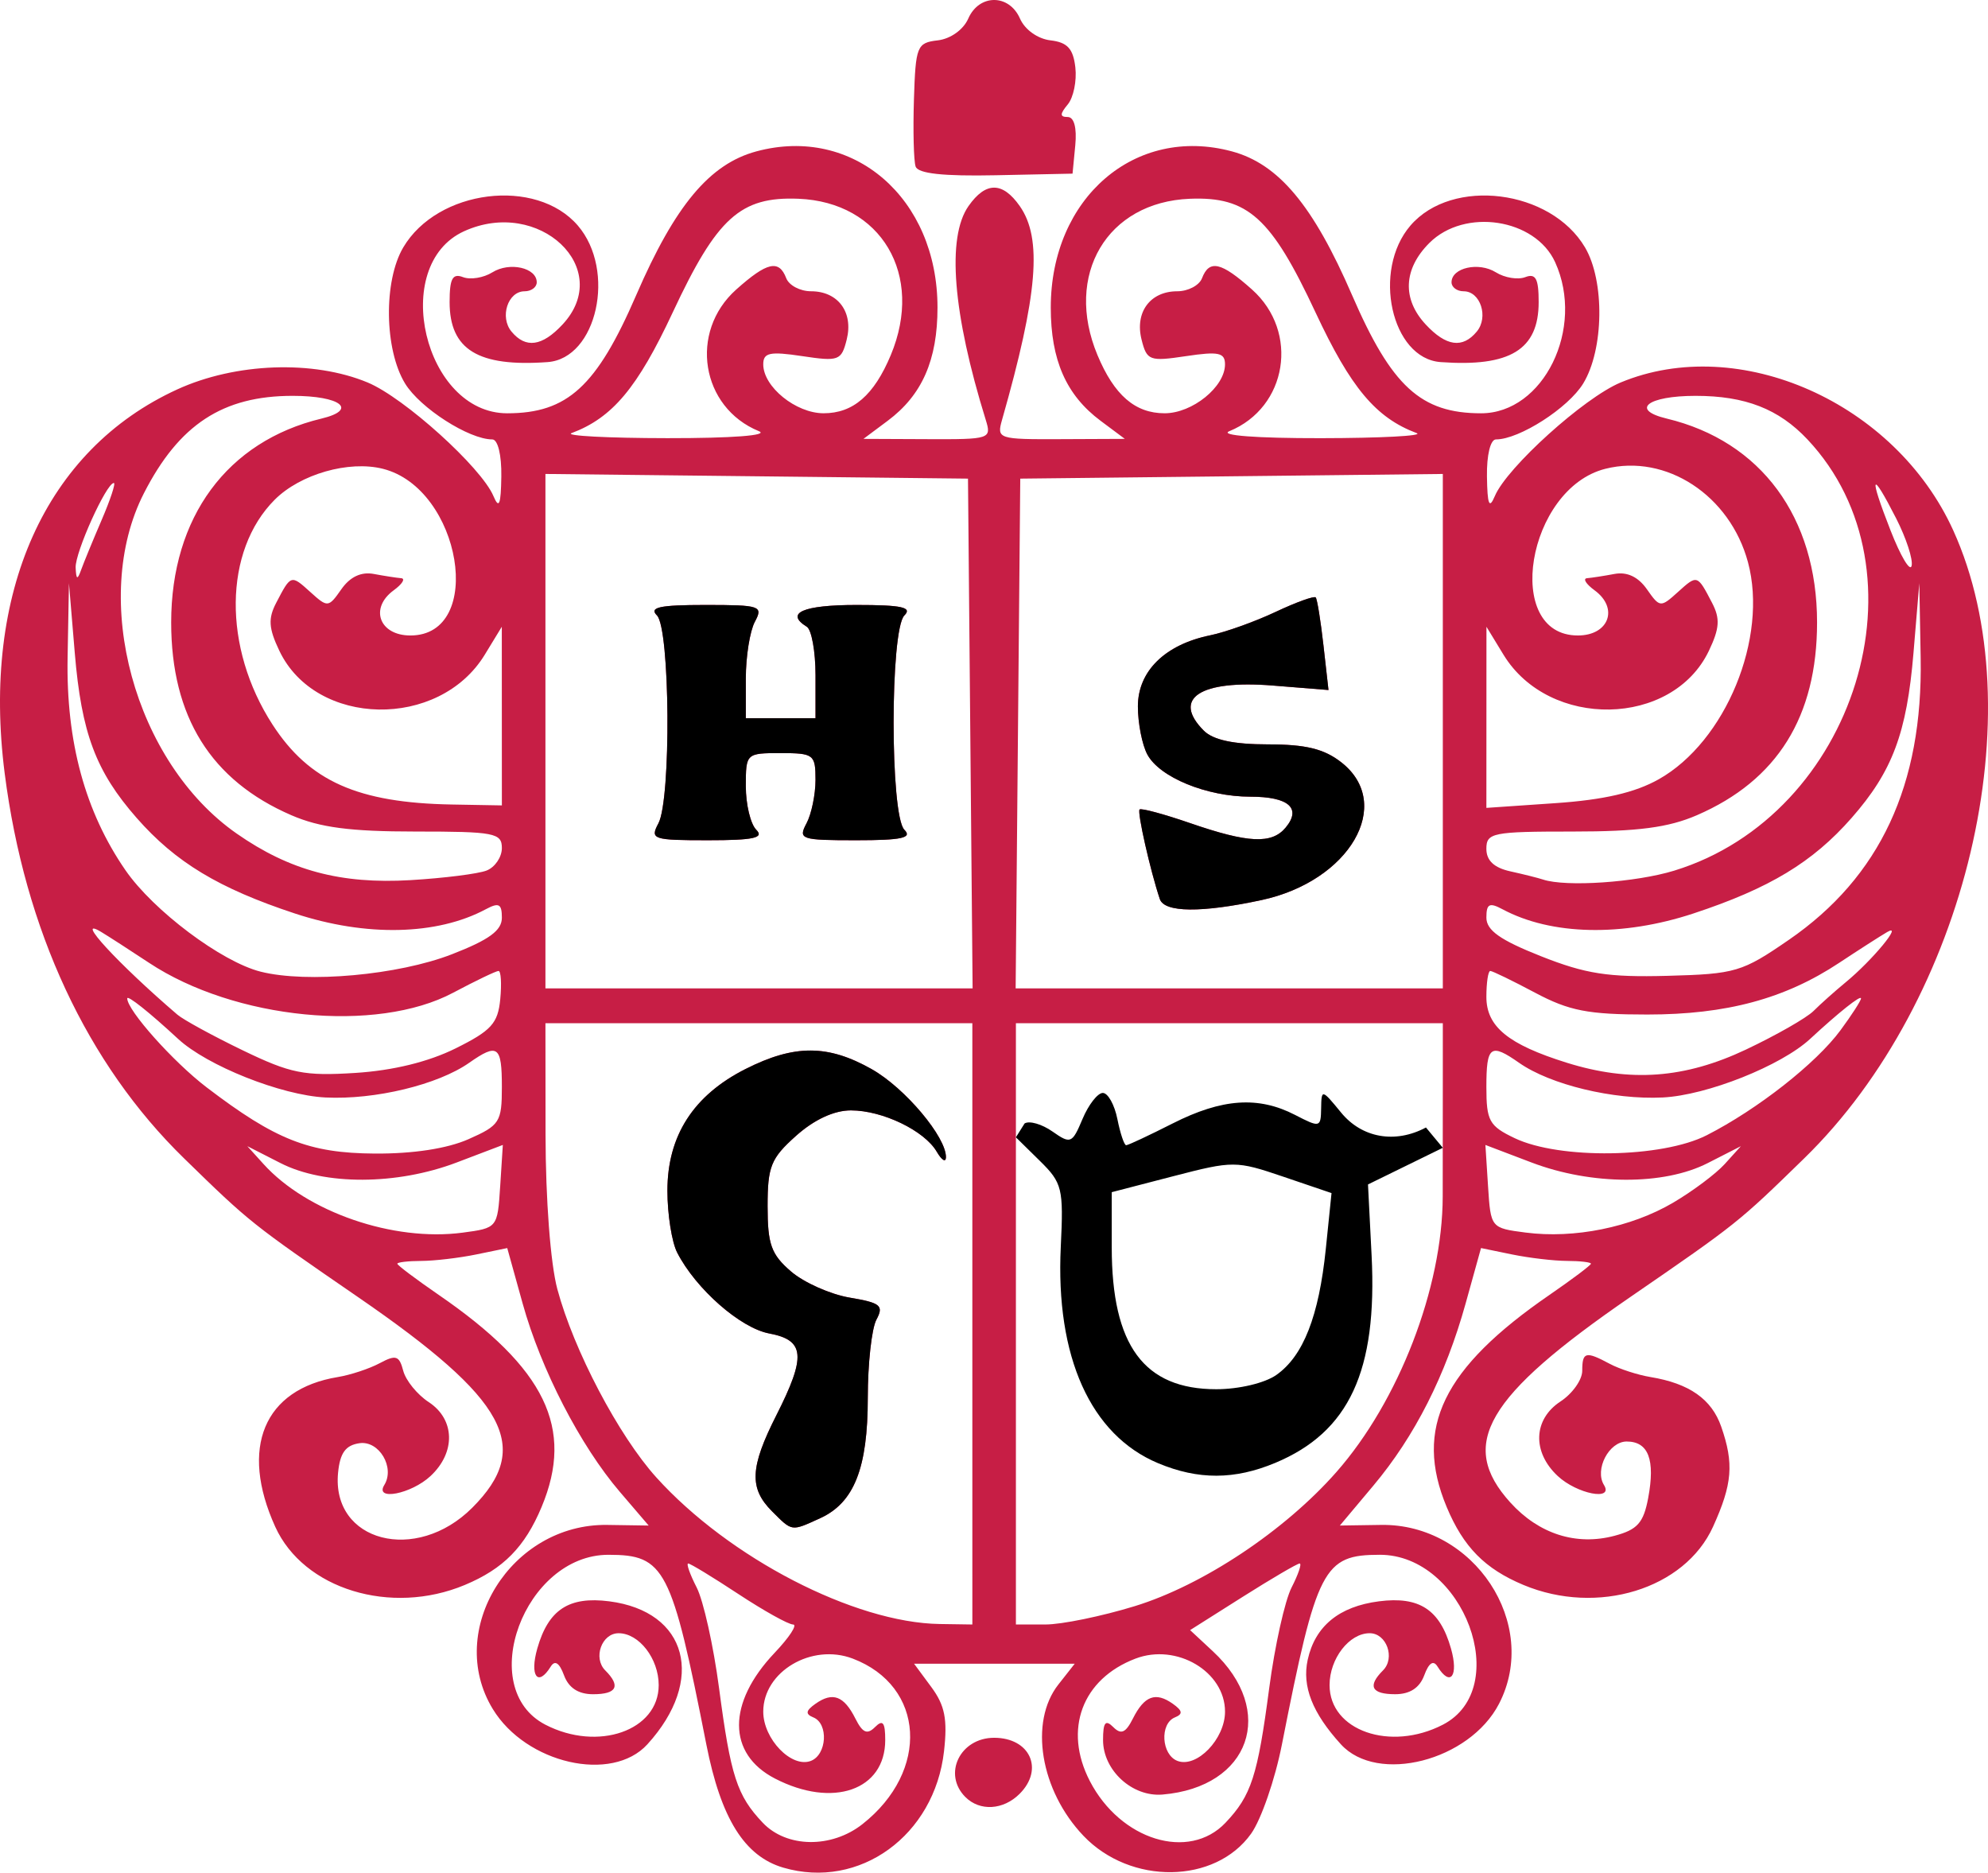 <?xml version="1.0" encoding="UTF-8" standalone="no"?>
<!-- Created with Inkscape (http://www.inkscape.org/) -->

<svg
   xmlns:dc="http://purl.org/dc/elements/1.1/"
   xmlns:cc="http://creativecommons.org/ns#"
   xmlns:rdf="http://www.w3.org/1999/02/22-rdf-syntax-ns#"
   xmlns:svg="http://www.w3.org/2000/svg"
   xmlns="http://www.w3.org/2000/svg"
   xmlns:sodipodi="http://sodipodi.sourceforge.net/DTD/sodipodi-0.dtd"
   xmlns:inkscape="http://www.inkscape.org/namespaces/inkscape"
   version="1.1"
   id="svg879"
   width="228.179"
   height="214.907"
   viewBox="0 0 228.179 214.907"
   sodipodi:docname="Braslovce.svg"
   inkscape:version="0.92.4 (5da689c313, 2019-01-14)">
  <defs
     id="defs883" />
  <sodipodi:namedview
     pagecolor="#ffffff"
     bordercolor="#666666"
     borderopacity="1"
     objecttolerance="10"
     gridtolerance="10"
     guidetolerance="10"
     inkscape:pageopacity="0"
     inkscape:pageshadow="2"
     inkscape:window-width="1920"
     inkscape:window-height="1001"
     id="namedview881"
     showgrid="false"
     inkscape:zoom="2.3049337"
     inkscape:cx="25.911284"
     inkscape:cy="60.573311"
     inkscape:window-x="-9"
     inkscape:window-y="-9"
     inkscape:window-maximized="1"
     inkscape:current-layer="svg879" />
  <path
     style="fill:#c71e45;fill-opacity:1"
     d="m 89.913,214.333 c -4.456,-1.303 -7.165,-5.633 -8.838,-14.128 -3.998,-20.299 -4.762,-21.778 -11.245,-21.778 -9.637,0 -15.317,15.316 -7.231,19.498 6.031,3.119 13.005,0.684 13.005,-4.541 0,-3.039 -2.254,-5.956 -4.603,-5.956 -1.939,0 -2.957,2.84 -1.53,4.267 1.804,1.804 1.329,2.733 -1.399,2.733 -1.685,0 -2.801,-0.726 -3.335,-2.171 -0.532,-1.439 -1.047,-1.776 -1.527,-1 -1.472,2.382 -2.439,1.077 -1.54,-2.079 1.272,-4.462 3.629,-6.006 8.261,-5.411 8.997,1.155 11.096,9.03 4.373,16.411 -4.07,4.469 -13.918,2.221 -17.741,-4.049 -5.515,-9.045 2.103,-21.296 13.139,-21.13 l 4.751,0.071 -3.31,-3.867 c -4.543,-5.308 -9.05,-14.042 -11.159,-21.629 l -1.764,-6.346 -3.558,0.732 c -1.957,0.402 -4.796,0.737 -6.308,0.743 -1.512,0.006 -2.75,0.15 -2.75,0.32 0,0.17 2.138,1.778 4.75,3.575 12.248,8.423 15.586,15.302 11.811,24.338 -1.922,4.599 -4.388,7.103 -8.819,8.955 -8.495,3.549 -18.506,0.475 -21.754,-6.68 -4.112,-9.06 -1.303,-15.786 7.174,-17.181 1.464,-0.241 3.635,-0.959 4.824,-1.595 1.855,-0.993 2.237,-0.869 2.692,0.871 0.292,1.116 1.608,2.735 2.926,3.598 3.026,1.982 3.118,5.773 0.207,8.485 -2.216,2.065 -6.454,2.887 -5.306,1.03 1.244,-2.014 -0.594,-5.119 -2.841,-4.799 -1.6,0.228 -2.242,1.11 -2.465,3.385 -0.775,7.935 8.949,10.475 15.4,4.023 6.962,-6.962 4.016,-12.398 -13.096,-24.166 -12.288,-8.451 -12.412,-8.549 -19.986,-15.934 C 9.983,122.067 2.847,106.752 0.538,88.752 -2.129,67.952 5.214,51.615 20.342,44.689 c 6.693,-3.064 15.621,-3.388 21.86,-0.793 4.185,1.741 13.046,9.742 14.433,13.031 0.646,1.532 0.858,1.006 0.906,-2.25 0.037,-2.46 -0.399,-4.25 -1.035,-4.25 -2.675,0 -8.299,-3.604 -10.015,-6.42 -2.378,-3.9 -2.482,-11.762 -0.206,-15.615 3.934,-6.66 15.248,-8.076 20.037,-2.508 4.432,5.152 2.195,15.26 -3.467,15.669 -7.98,0.576 -11.25,-1.427 -11.25,-6.888 0,-2.697 0.337,-3.323 1.54,-2.861 0.847,0.325 2.362,0.077 3.368,-0.551 1.974,-1.233 5.093,-0.533 5.093,1.143 0,0.567 -0.627,1.031 -1.393,1.031 -1.925,0 -2.885,2.96 -1.502,4.627 1.629,1.963 3.512,1.701 5.856,-0.815 5.976,-6.414 -2.695,-14.623 -11.304,-10.701 -8.582,3.91 -4.561,20.89 4.947,20.89 6.914,0 10.274,-3.076 14.817,-13.568 4.459,-10.298 8.431,-15.046 13.793,-16.49 11.116,-2.993 20.785,5.345 20.785,17.923 0,6.029 -1.771,10.052 -5.722,12.999 l -2.778,2.072 7.367,0.032 c 7.185,0.031 7.349,-0.024 6.669,-2.218 -3.789,-12.216 -4.493,-20.938 -1.979,-24.527 1.977,-2.823 3.909,-2.823 5.887,0 2.602,3.715 2.07,10.128 -2.035,24.527 -0.624,2.19 -0.444,2.249 6.725,2.218 l 7.367,-0.032 -2.778,-2.072 c -3.951,-2.947 -5.722,-6.97 -5.722,-12.999 0,-12.578 9.669,-20.916 20.785,-17.923 5.362,1.444 9.334,6.192 13.793,16.49 4.544,10.492 7.903,13.568 14.817,13.568 7.168,0 11.949,-9.761 8.494,-17.343 -2.285,-5.015 -10.387,-6.251 -14.435,-2.203 -2.988,2.988 -3.141,6.431 -0.416,9.357 2.344,2.516 4.227,2.778 5.856,0.815 1.384,-1.667 0.423,-4.627 -1.502,-4.627 -0.766,0 -1.393,-0.464 -1.393,-1.031 0,-1.676 3.119,-2.376 5.093,-1.143 1.005,0.628 2.521,0.876 3.368,0.551 1.203,-0.462 1.54,0.164 1.54,2.861 0,5.462 -3.27,7.464 -11.25,6.888 -5.662,-0.408 -7.899,-10.517 -3.467,-15.669 4.79,-5.568 16.103,-4.152 20.037,2.508 2.276,3.853 2.172,11.715 -0.206,15.615 -1.717,2.816 -7.34,6.42 -10.015,6.42 -0.636,0 -1.072,1.79 -1.035,4.25 0.049,3.256 0.261,3.782 0.906,2.25 1.386,-3.289 10.248,-11.29 14.433,-13.031 13.606,-5.659 31.513,2.297 38.178,16.963 9.422,20.734 1.559,53.88 -17.098,72.068 -7.575,7.384 -7.698,7.483 -19.986,15.934 -16.59,11.409 -19.791,16.898 -13.746,23.569 3.277,3.616 7.564,4.984 11.958,3.815 2.624,-0.698 3.327,-1.486 3.86,-4.328 0.826,-4.4 0.031,-6.49 -2.469,-6.49 -2.03,0 -3.705,3.21 -2.604,4.991 1.148,1.857 -3.09,1.035 -5.306,-1.03 -2.955,-2.753 -2.818,-6.502 0.311,-8.553 1.375,-0.901 2.5,-2.486 2.5,-3.523 0,-2.181 0.392,-2.281 3.153,-0.803 1.112,0.595 3.22,1.279 4.684,1.52 4.446,0.732 7.014,2.532 8.114,5.69 1.477,4.238 1.285,6.588 -0.94,11.491 -3.247,7.155 -13.259,10.229 -21.754,6.68 -4.431,-1.852 -6.897,-4.355 -8.819,-8.955 -3.776,-9.036 -0.437,-15.915 11.811,-24.338 2.612,-1.797 4.75,-3.405 4.75,-3.575 0,-0.17 -1.238,-0.314 -2.75,-0.32 -1.512,-0.006 -4.351,-0.341 -6.308,-0.743 l -3.558,-0.732 -1.765,6.35 c -2.297,8.263 -5.834,15.245 -10.599,20.921 l -3.837,4.571 4.735,-0.071 c 10.665,-0.16 18.268,11.369 13.534,20.523 -3.388,6.552 -13.956,9.263 -18.152,4.656 -3.277,-3.597 -4.478,-6.659 -3.809,-9.705 0.847,-3.858 3.605,-6.118 8.182,-6.706 4.632,-0.595 6.989,0.949 8.261,5.411 0.9,3.156 -0.067,4.461 -1.54,2.079 -0.48,-0.776 -0.995,-0.439 -1.527,1 -0.535,1.445 -1.65,2.171 -3.335,2.171 -2.728,0 -3.204,-0.929 -1.399,-2.733 1.427,-1.427 0.409,-4.267 -1.53,-4.267 -2.349,0 -4.603,2.917 -4.603,5.956 0,5.225 6.973,7.66 13.005,4.541 8.086,-4.181 2.406,-19.498 -7.231,-19.498 -6.483,0 -7.247,1.48 -11.245,21.778 -0.788,4.003 -2.378,8.604 -3.532,10.225 -4.123,5.79 -13.837,5.918 -19.241,0.253 -4.956,-5.195 -6.262,-13.073 -2.881,-17.371 l 1.876,-2.385 h -9.221 -9.221 l 1.983,2.682 c 1.554,2.102 1.869,3.694 1.455,7.364 -1.09,9.671 -9.707,15.914 -18.439,13.36 z m 9.077,-4.995 c 7.749,-6.095 7.178,-15.846 -1.113,-18.998 -4.724,-1.796 -10.272,1.491 -10.272,6.087 0,3.145 3.246,6.503 5.463,5.653 1.844,-0.708 2.05,-4.278 0.287,-4.993 -0.941,-0.382 -0.879,-0.769 0.25,-1.567 1.971,-1.392 3.26,-0.911 4.578,1.708 0.824,1.638 1.354,1.867 2.25,0.971 0.896,-0.896 1.172,-0.545 1.172,1.489 0,5.756 -6.012,7.853 -12.659,4.415 -5.482,-2.835 -5.496,-8.675 -0.035,-14.426 1.697,-1.788 2.65,-3.25 2.117,-3.25 -0.533,0 -3.36,-1.575 -6.283,-3.5 -2.923,-1.925 -5.512,-3.5 -5.753,-3.5 -0.241,0 0.196,1.238 0.971,2.75 0.775,1.512 1.931,6.71 2.57,11.551 1.332,10.103 2.055,12.329 5.016,15.449 2.74,2.888 7.884,2.961 11.442,0.162 z m 41.672,-0.162 c 2.96,-3.12 3.683,-5.346 5.016,-15.449 0.638,-4.84 1.795,-10.038 2.57,-11.551 0.775,-1.512 1.191,-2.75 0.924,-2.75 -0.267,0 -3.205,1.72 -6.53,3.822 l -6.044,3.822 2.61,2.428 c 7.361,6.847 4.292,15.586 -5.773,16.443 -3.474,0.296 -6.829,-2.777 -6.829,-6.254 0,-2.034 0.276,-2.385 1.172,-1.489 0.896,0.896 1.426,0.667 2.25,-0.971 1.318,-2.619 2.608,-3.101 4.578,-1.708 1.129,0.798 1.191,1.185 0.25,1.567 -1.763,0.715 -1.557,4.285 0.287,4.993 2.217,0.851 5.463,-2.508 5.463,-5.653 0,-4.596 -5.547,-7.883 -10.272,-6.087 -6.132,2.331 -8.303,8.142 -5.248,14.048 3.514,6.796 11.378,9.214 15.577,4.789 z M 111.604,151.927 v -34.5 h -24.5 -24.5 l 0.012,12.75 c 0.007,7.457 0.568,14.826 1.351,17.75 1.88,7.02 7.036,16.829 11.366,21.621 8.35,9.242 22.721,16.676 32.522,16.823 l 3.75,0.056 z m -23,21.5 c -2.632,-2.632 -2.523,-5.035 0.5,-11 3.443,-6.795 3.285,-8.63 -0.814,-9.399 -3.313,-0.622 -8.429,-5.117 -10.566,-9.285 -0.616,-1.201 -1.12,-4.397 -1.12,-7.102 0,-6.297 2.982,-10.938 8.97,-13.964 5.606,-2.832 9.459,-2.824 14.5,0.032 3.812,2.159 8.563,7.814 8.499,10.116 -0.017,0.606 -0.489,0.315 -1.05,-0.648 -1.415,-2.429 -6.23,-4.75 -9.854,-4.75 -1.939,0 -4.212,1.053 -6.3,2.918 -2.89,2.582 -3.266,3.513 -3.266,8.087 0,4.371 0.415,5.526 2.692,7.484 1.481,1.274 4.513,2.623 6.739,2.999 3.547,0.599 3.925,0.912 3.058,2.532 -0.544,1.017 -0.989,5.05 -0.989,8.964 0,8.078 -1.57,12.043 -5.472,13.821 -3.345,1.524 -3.173,1.549 -5.528,-0.805 z m -31.195,-37.267 0.305,-4.767 -5.305,2.017 c -6.858,2.606 -15.17,2.636 -20.201,0.071 l -3.818,-1.947 1.855,2.05 c 4.994,5.518 14.899,8.93 22.858,7.874 3.979,-0.528 4.002,-0.556 4.305,-5.298 z m 134.608,1.871 c 2.249,-1.318 4.924,-3.319 5.944,-4.446 l 1.855,-2.05 -3.818,1.947 c -5.031,2.565 -13.343,2.536 -20.201,-0.071 l -5.305,-2.017 0.305,4.767 c 0.304,4.744 0.325,4.77 4.305,5.286 5.58,0.724 12.097,-0.592 16.914,-3.415 z M 53.768,130.734 c 3.592,-1.585 3.836,-1.966 3.836,-6 0,-4.718 -0.472,-5.066 -3.755,-2.766 -3.595,2.518 -10.81,4.259 -16.487,3.979 -5.07,-0.25 -13.588,-3.637 -16.928,-6.731 -3.277,-3.036 -5.83,-5.067 -5.83,-4.638 0,1.366 5.286,7.287 9.107,10.201 7.921,6.041 11.767,7.556 19.307,7.604 4.405,0.028 8.306,-0.57 10.75,-1.648 z m 142.126,-0.454 c 5.831,-2.973 12.546,-8.242 15.353,-12.047 1.296,-1.757 2.357,-3.402 2.357,-3.656 0,-0.428 -2.552,1.603 -5.83,4.638 -3.34,3.094 -11.858,6.481 -16.928,6.731 -5.678,0.28 -12.892,-1.461 -16.487,-3.979 -3.284,-2.3 -3.755,-1.952 -3.755,2.778 0,3.889 0.324,4.474 3.25,5.87 5.152,2.458 16.911,2.279 22.04,-0.336 z m -30.29,-7.389 v -5.465 h -24.5 -24.5 v 6.059 l 3e-5,34.986 v 27.955 h 3.395 c 1.867,0 6.48,-0.948 10.25,-2.106 l -3e-5,2e-5 c 7.815,-2.401 17.205,-8.644 23.137,-15.384 7.162,-8.136 12.184,-21.143 12.206,-31.613 z M 52.287,120.315 c 4.103,-2.034 4.863,-2.87 5.13,-5.638 0.172,-1.788 0.084,-3.25 -0.197,-3.25 -0.281,0 -2.626,1.125 -5.212,2.5 -8.793,4.675 -25.072,3.073 -34.904,-3.436 -2.2,-1.456 -4.675,-3.053 -5.5,-3.548 -3.193,-1.916 1.969,3.684 8.757,9.498 0.691,0.592 4.066,2.434 7.5,4.094 5.494,2.655 7.046,2.967 12.927,2.593 4.328,-0.275 8.381,-1.267 11.5,-2.813 z m 148.122,0.127 c 3.468,-1.641 6.953,-3.631 7.745,-4.422 0.792,-0.792 2.455,-2.276 3.695,-3.297 3.071,-2.53 6.662,-6.879 4.755,-5.76 -0.825,0.484 -3.3,2.072 -5.5,3.528 -6.239,4.13 -12.94,5.936 -22.029,5.936 -6.797,0 -8.964,-0.421 -12.875,-2.5 -2.586,-1.375 -4.903,-2.5 -5.149,-2.5 -0.246,0 -0.447,1.34 -0.447,2.977 0,3.409 2.496,5.453 9.224,7.554 7.283,2.274 13.545,1.813 20.581,-1.515 z M 111.369,84.177 111.104,54.927 86.854,54.659 l -24.25,-0.268 V 83.909 113.427 h 24.515 24.515 z M 75.569,94.492 c 1.478,-2.762 1.343,-22.358 -0.165,-23.866 -0.933,-0.933 0.297,-1.2 5.535,-1.2 6.349,0 6.676,0.111 5.7,1.934 -0.569,1.064 -1.035,3.989 -1.035,6.5 v 4.566 h 4 4 v -4.941 c 0,-2.718 -0.45,-5.219 -1,-5.559 -2.547,-1.574 -0.436,-2.5 5.7,-2.5 5.211,0 6.433,0.267 5.5,1.2 -1.65,1.65 -1.65,22.95 0,24.6 0.933,0.933 -0.297,1.2 -5.535,1.2 -6.349,0 -6.676,-0.111 -5.7,-1.934 0.569,-1.064 1.035,-3.314 1.035,-5 0,-2.91 -0.203,-3.066 -4,-3.066 -3.965,0 -4,0.033 -4,3.8 0,2.09 0.54,4.34 1.2,5 0.933,0.933 -0.297,1.2 -5.535,1.2 -6.349,0 -6.676,-0.111 -5.7,-1.934 z M 165.604,83.909 V 54.391 l -24.25,0.268 -24.25,0.268 -0.265,29.25 -0.265,29.25 h 24.515 24.515 z m -32.482,19.268 c -1.094,-3.261 -2.614,-9.987 -2.323,-10.278 0.18,-0.18 2.797,0.526 5.816,1.568 6.659,2.298 9.361,2.423 10.953,0.504 1.847,-2.225 0.338,-3.544 -4.055,-3.544 -5.005,0 -10.422,-2.221 -11.828,-4.85 -0.594,-1.11 -1.08,-3.591 -1.08,-5.512 0,-4.037 3.109,-7.093 8.297,-8.156 1.762,-0.361 5.139,-1.569 7.505,-2.684 2.366,-1.115 4.441,-1.863 4.61,-1.663 0.169,0.2 0.568,2.673 0.886,5.494 l 0.579,5.13 -6.423,-0.516 c -8.319,-0.668 -11.586,1.481 -7.883,5.184 1.067,1.067 3.431,1.571 7.365,1.571 4.347,0 6.452,0.517 8.429,2.073 6.08,4.783 0.941,13.624 -9.182,15.795 -6.896,1.479 -11.145,1.436 -11.666,-0.117 z m -81.268,6.34 c 4.289,-1.666 5.75,-2.733 5.75,-4.197 0,-1.599 -0.343,-1.78 -1.845,-0.976 -5.604,2.999 -13.759,3.179 -21.923,0.484 -8.726,-2.881 -13.684,-5.874 -18.149,-10.96 C 11,88.53 9.351,84.133 8.582,74.927 l -0.668,-8 -0.155,8.556 c -0.175,9.646 2.01,17.67 6.638,24.378 3.204,4.645 11.025,10.514 15.52,11.648 5.328,1.344 15.798,0.393 21.936,-1.992 z M 205.337,107.846 c 10.451,-7.204 15.377,-17.753 15.113,-32.364 l -0.155,-8.556 -0.668,8 c -0.769,9.207 -2.418,13.603 -7.105,18.941 -4.465,5.086 -9.422,8.079 -18.149,10.96 -8.165,2.695 -16.32,2.515 -21.923,-0.484 -1.5,-0.803 -1.845,-0.623 -1.845,0.96 0,1.458 1.571,2.571 6.25,4.426 5.139,2.037 7.721,2.439 14.523,2.257 7.828,-0.209 8.579,-0.432 13.959,-4.141 z M 55.854,99.901 c 0.963,-0.379 1.75,-1.54 1.75,-2.581 0,-1.73 -0.854,-1.893 -9.917,-1.893 -7.49,0 -10.977,-0.459 -14.25,-1.875 -9.229,-3.994 -13.789,-11.311 -13.789,-22.125 0,-12.068 6.435,-20.795 17.247,-23.389 4.235,-1.016 2.217,-2.611 -3.303,-2.611 -8.021,0 -13.038,3.284 -17.073,11.176 -6.196,12.117 -1.08,30.88 10.651,39.06 6.086,4.244 11.944,5.813 19.934,5.341 3.85,-0.228 7.787,-0.724 8.75,-1.102 z m 136.318,0.011 c 20.847,-6.403 29.491,-34.39 15.284,-49.485 -3.295,-3.501 -7.145,-5 -12.841,-5 -5.52,0 -7.538,1.595 -3.303,2.611 10.812,2.594 17.247,11.321 17.247,23.389 0,10.814 -4.56,18.13 -13.789,22.125 -3.273,1.416 -6.76,1.875 -14.25,1.875 -9.219,0 -9.917,0.14 -9.917,1.981 0,1.347 0.88,2.175 2.75,2.587 1.512,0.334 3.2,0.757 3.75,0.94 2.636,0.879 10.644,0.336 15.069,-1.023 z M 57.6,82.177 l -0.004,-10.25 -1.952,3.201 c -5.245,8.602 -19.389,8.339 -23.578,-0.44 -1.233,-2.584 -1.307,-3.696 -0.368,-5.5 1.696,-3.259 1.698,-3.26 3.929,-1.241 1.983,1.795 2.074,1.786 3.553,-0.326 0.998,-1.425 2.273,-2.026 3.721,-1.755 1.212,0.227 2.626,0.446 3.144,0.487 0.518,0.041 0.131,0.667 -0.859,1.39 -2.804,2.05 -1.645,5.184 1.918,5.184 8.636,0 5.846,-16.869 -3.163,-19.13 -3.903,-0.98 -9.473,0.612 -12.406,3.546 -5.872,5.872 -5.981,16.98 -0.254,25.812 4.211,6.494 9.784,8.978 20.573,9.17 l 5.75,0.102 z m 132.778,7.257 c 7.691,-4.323 12.589,-16.231 10.249,-24.92 -2.066,-7.671 -9.387,-12.467 -16.36,-10.717 -9.01,2.261 -11.799,19.13 -3.163,19.13 3.563,0 4.722,-3.133 1.918,-5.184 -0.99,-0.724 -1.376,-1.35 -0.859,-1.39 0.518,-0.041 1.932,-0.26 3.144,-0.487 1.448,-0.271 2.723,0.331 3.721,1.755 1.48,2.112 1.57,2.121 3.553,0.326 2.231,-2.019 2.233,-2.018 3.929,1.241 0.939,1.804 0.864,2.916 -0.368,5.5 -4.189,8.778 -18.333,9.042 -23.578,0.44 l -1.952,-3.201 -0.004,10.393 -0.004,10.393 7.938,-0.544 c 5.534,-0.379 9.118,-1.207 11.836,-2.735 z M 11.665,59.677 c 1.005,-2.337 1.636,-4.25 1.403,-4.25 -0.858,0 -4.462,7.979 -4.385,9.71 0.061,1.386 0.2,1.451 0.617,0.29 0.296,-0.825 1.36,-3.413 2.365,-5.75 z M 217.643,59.502 c -2.891,-5.667 -3.175,-5.086 -0.659,1.349 1.166,2.983 2.259,4.817 2.429,4.075 0.17,-0.742 -0.627,-3.183 -1.77,-5.424 z M 87.104,49.481 c -6.66,-2.726 -8.05,-11.387 -2.607,-16.25 3.544,-3.167 4.912,-3.477 5.746,-1.305 0.317,0.825 1.597,1.5 2.846,1.5 3.105,0 4.881,2.405 4.094,5.543 -0.607,2.417 -0.909,2.53 -5.112,1.899 -3.72,-0.558 -4.467,-0.4 -4.467,0.944 0,2.579 3.745,5.614 6.929,5.614 3.391,0 5.787,-2.076 7.71,-6.678 3.847,-9.207 -1.092,-17.56 -10.606,-17.939 -6.652,-0.265 -9.34,2.165 -14.419,13.036 -4.051,8.669 -6.924,12.097 -11.614,13.859 -0.825,0.31 4.125,0.571 11,0.579 7.433,0.009 11.689,-0.316 10.5,-0.803 z m 75.5,0.224 c -4.69,-1.762 -7.563,-5.19 -11.614,-13.859 -5.08,-10.871 -7.768,-13.301 -14.419,-13.036 -9.514,0.378 -14.452,8.732 -10.606,17.939 1.923,4.602 4.32,6.678 7.71,6.678 3.183,0 6.929,-3.034 6.929,-5.614 0,-1.344 -0.747,-1.502 -4.467,-0.944 -4.203,0.63 -4.505,0.518 -5.112,-1.899 -0.788,-3.138 0.989,-5.543 4.094,-5.543 1.249,0 2.53,-0.675 2.846,-1.5 0.834,-2.173 2.202,-1.862 5.746,1.305 5.443,4.863 4.053,13.524 -2.607,16.25 -1.189,0.487 3.067,0.812 10.5,0.803 6.875,-0.009 11.825,-0.269 11,-0.579 z M 110.804,206.227 c -2.633,-2.633 -0.61,-6.8 3.3,-6.8 4.114,0 5.755,3.602 2.929,6.429 -1.872,1.872 -4.568,2.032 -6.229,0.371 z M 105.092,19.11 c -0.219,-0.651 -0.306,-4.109 -0.193,-7.684 0.194,-6.148 0.342,-6.516 2.737,-6.795 1.464,-0.171 2.941,-1.225 3.5,-2.5 1.247,-2.842 4.688,-2.842 5.935,0 0.559,1.275 2.036,2.329 3.5,2.5 1.944,0.227 2.607,0.949 2.855,3.106 0.177,1.546 -0.215,3.458 -0.872,4.25 -0.917,1.105 -0.919,1.44 -0.009,1.44 0.735,0 1.067,1.234 0.872,3.25 l -0.313,3.25 -8.807,0.184 c -6.035,0.126 -8.932,-0.189 -9.205,-1 z"
     id="path1522"
     inkscape:connector-curvature="0"
     sodipodi:nodetypes="sssssscsccssssccsscccssscsscscssccssssssccscsssscssscssssssscsscccscsssssscccssscsssscsccsssssccssccscscscssscccssccsscssccscsssssccccccccsccsccccssscscsssccccssssccsssccccscsccccccsccccssccsccccscsccsscsccscccscccccccccscccsccssccccsssccscccccccccsccscccsscccccsccscccscsscccccccccccccscscccsssccscssscsccccccccccccscsssscsscscssscsscssscsssssscssscssssssscssssscscsssscssccccccssscccccsssssccccsssssccssscccsccssccscsscsscscssssssscsssssssscscsscsssssccssssccsccscc" />
  <path
     style="fill:#000000;fill-opacity:1"
     d="m 88.604,173.427 c -2.632,-2.632 -2.523,-5.035 0.5,-11 3.443,-6.795 3.285,-8.63 -0.814,-9.399 -3.313,-0.622 -8.429,-5.117 -10.566,-9.285 -0.616,-1.201 -1.12,-4.397 -1.12,-7.102 0,-6.297 2.982,-10.938 8.97,-13.964 5.606,-2.832 9.459,-2.824 14.5,0.032 3.812,2.159 8.563,7.814 8.499,10.116 -0.017,0.606 -0.489,0.315 -1.05,-0.648 -1.415,-2.429 -6.23,-4.75 -9.854,-4.75 -1.939,0 -4.212,1.053 -6.3,2.918 -2.89,2.582 -3.266,3.513 -3.266,8.087 0,4.371 0.415,5.526 2.692,7.484 1.481,1.274 4.513,2.623 6.739,2.999 3.547,0.599 3.925,0.912 3.058,2.532 -0.544,1.017 -0.989,5.05 -0.989,8.964 0,8.078 -1.57,12.043 -5.472,13.821 -3.345,1.524 -3.173,1.549 -5.528,-0.805 z m 77,-41.705 -4.294,2.102 -4.294,2.102 0.413,8.133 c 0.674,13.278 -2.574,20.275 -11.057,23.819 -4.671,1.952 -8.836,1.964 -13.441,0.04 -7.759,-3.242 -11.791,-12.203 -11.176,-24.836 0.326,-6.705 0.175,-7.327 -2.402,-9.861 l -2.75,-2.705 0.998,-1.59 c 0.549,-0.339 1.988,0.076 3.198,0.924 2.087,1.462 2.263,1.388 3.453,-1.442 0.69,-1.64 1.737,-2.983 2.327,-2.983 0.59,0 1.343,1.35 1.673,3 0.33,1.65 0.784,3 1.008,3 0.225,0 2.628,-1.125 5.342,-2.5 5.656,-2.866 9.832,-3.156 14.05,-0.974 2.848,1.473 2.952,1.447 2.986,-0.75 0.035,-2.232 0.079,-2.223 2.288,0.474 2.394,2.925 6.223,3.598 9.742,1.715 M 146.487,157.796 c 3.1,-2.171 4.895,-6.743 5.689,-14.493 l 0.654,-6.385 -5.547,-1.885 c -5.402,-1.836 -5.732,-1.837 -12.613,-0.053 l -7.066,1.833 v 6.339 c 0,11.256 3.701,16.275 12,16.275 2.593,0 5.558,-0.703 6.883,-1.631 z M 75.569,94.492 c 1.478,-2.762 1.343,-22.358 -0.165,-23.866 -0.933,-0.933 0.297,-1.2 5.535,-1.2 6.349,0 6.676,0.111 5.7,1.934 -0.569,1.064 -1.035,3.989 -1.035,6.5 v 4.566 h 4 4 v -4.941 c 0,-2.718 -0.45,-5.219 -1,-5.559 -2.547,-1.574 -0.436,-2.5 5.7,-2.5 5.211,0 6.433,0.267 5.5,1.2 -1.65,1.65 -1.65,22.95 0,24.6 0.933,0.933 -0.297,1.2 -5.535,1.2 -6.349,0 -6.676,-0.111 -5.7,-1.934 0.569,-1.064 1.035,-3.314 1.035,-5 0,-2.91 -0.203,-3.066 -4,-3.066 -3.965,0 -4,0.033 -4,3.8 0,2.09 0.54,4.34 1.2,5 0.933,0.933 -0.297,1.2 -5.535,1.2 -6.349,0 -6.676,-0.111 -5.7,-1.934 z m 57.553,8.684 c -1.094,-3.261 -2.614,-9.987 -2.323,-10.278 0.18,-0.18 2.797,0.526 5.816,1.568 6.659,2.298 9.361,2.423 10.953,0.504 1.847,-2.225 0.338,-3.544 -4.055,-3.544 -5.005,0 -10.422,-2.221 -11.828,-4.85 -0.594,-1.11 -1.08,-3.591 -1.08,-5.512 0,-4.037 3.109,-7.093 8.297,-8.156 1.762,-0.361 5.139,-1.569 7.505,-2.684 2.366,-1.115 4.441,-1.863 4.61,-1.663 0.169,0.2 0.568,2.673 0.886,5.494 l 0.579,5.13 -6.423,-0.516 c -8.319,-0.668 -11.586,1.481 -7.883,5.184 1.067,1.067 3.431,1.571 7.365,1.571 4.347,0 6.452,0.517 8.429,2.073 6.08,4.783 0.941,13.624 -9.182,15.795 -6.896,1.479 -11.145,1.436 -11.666,-0.117 z"
     id="path1522-9"
     inkscape:connector-curvature="0"
     sodipodi:nodetypes="scccsccccscsccsscscccsscccccccscsccccccsccccsscccscscccsssccscssscscccccssssssscscsssc" />
</svg>
